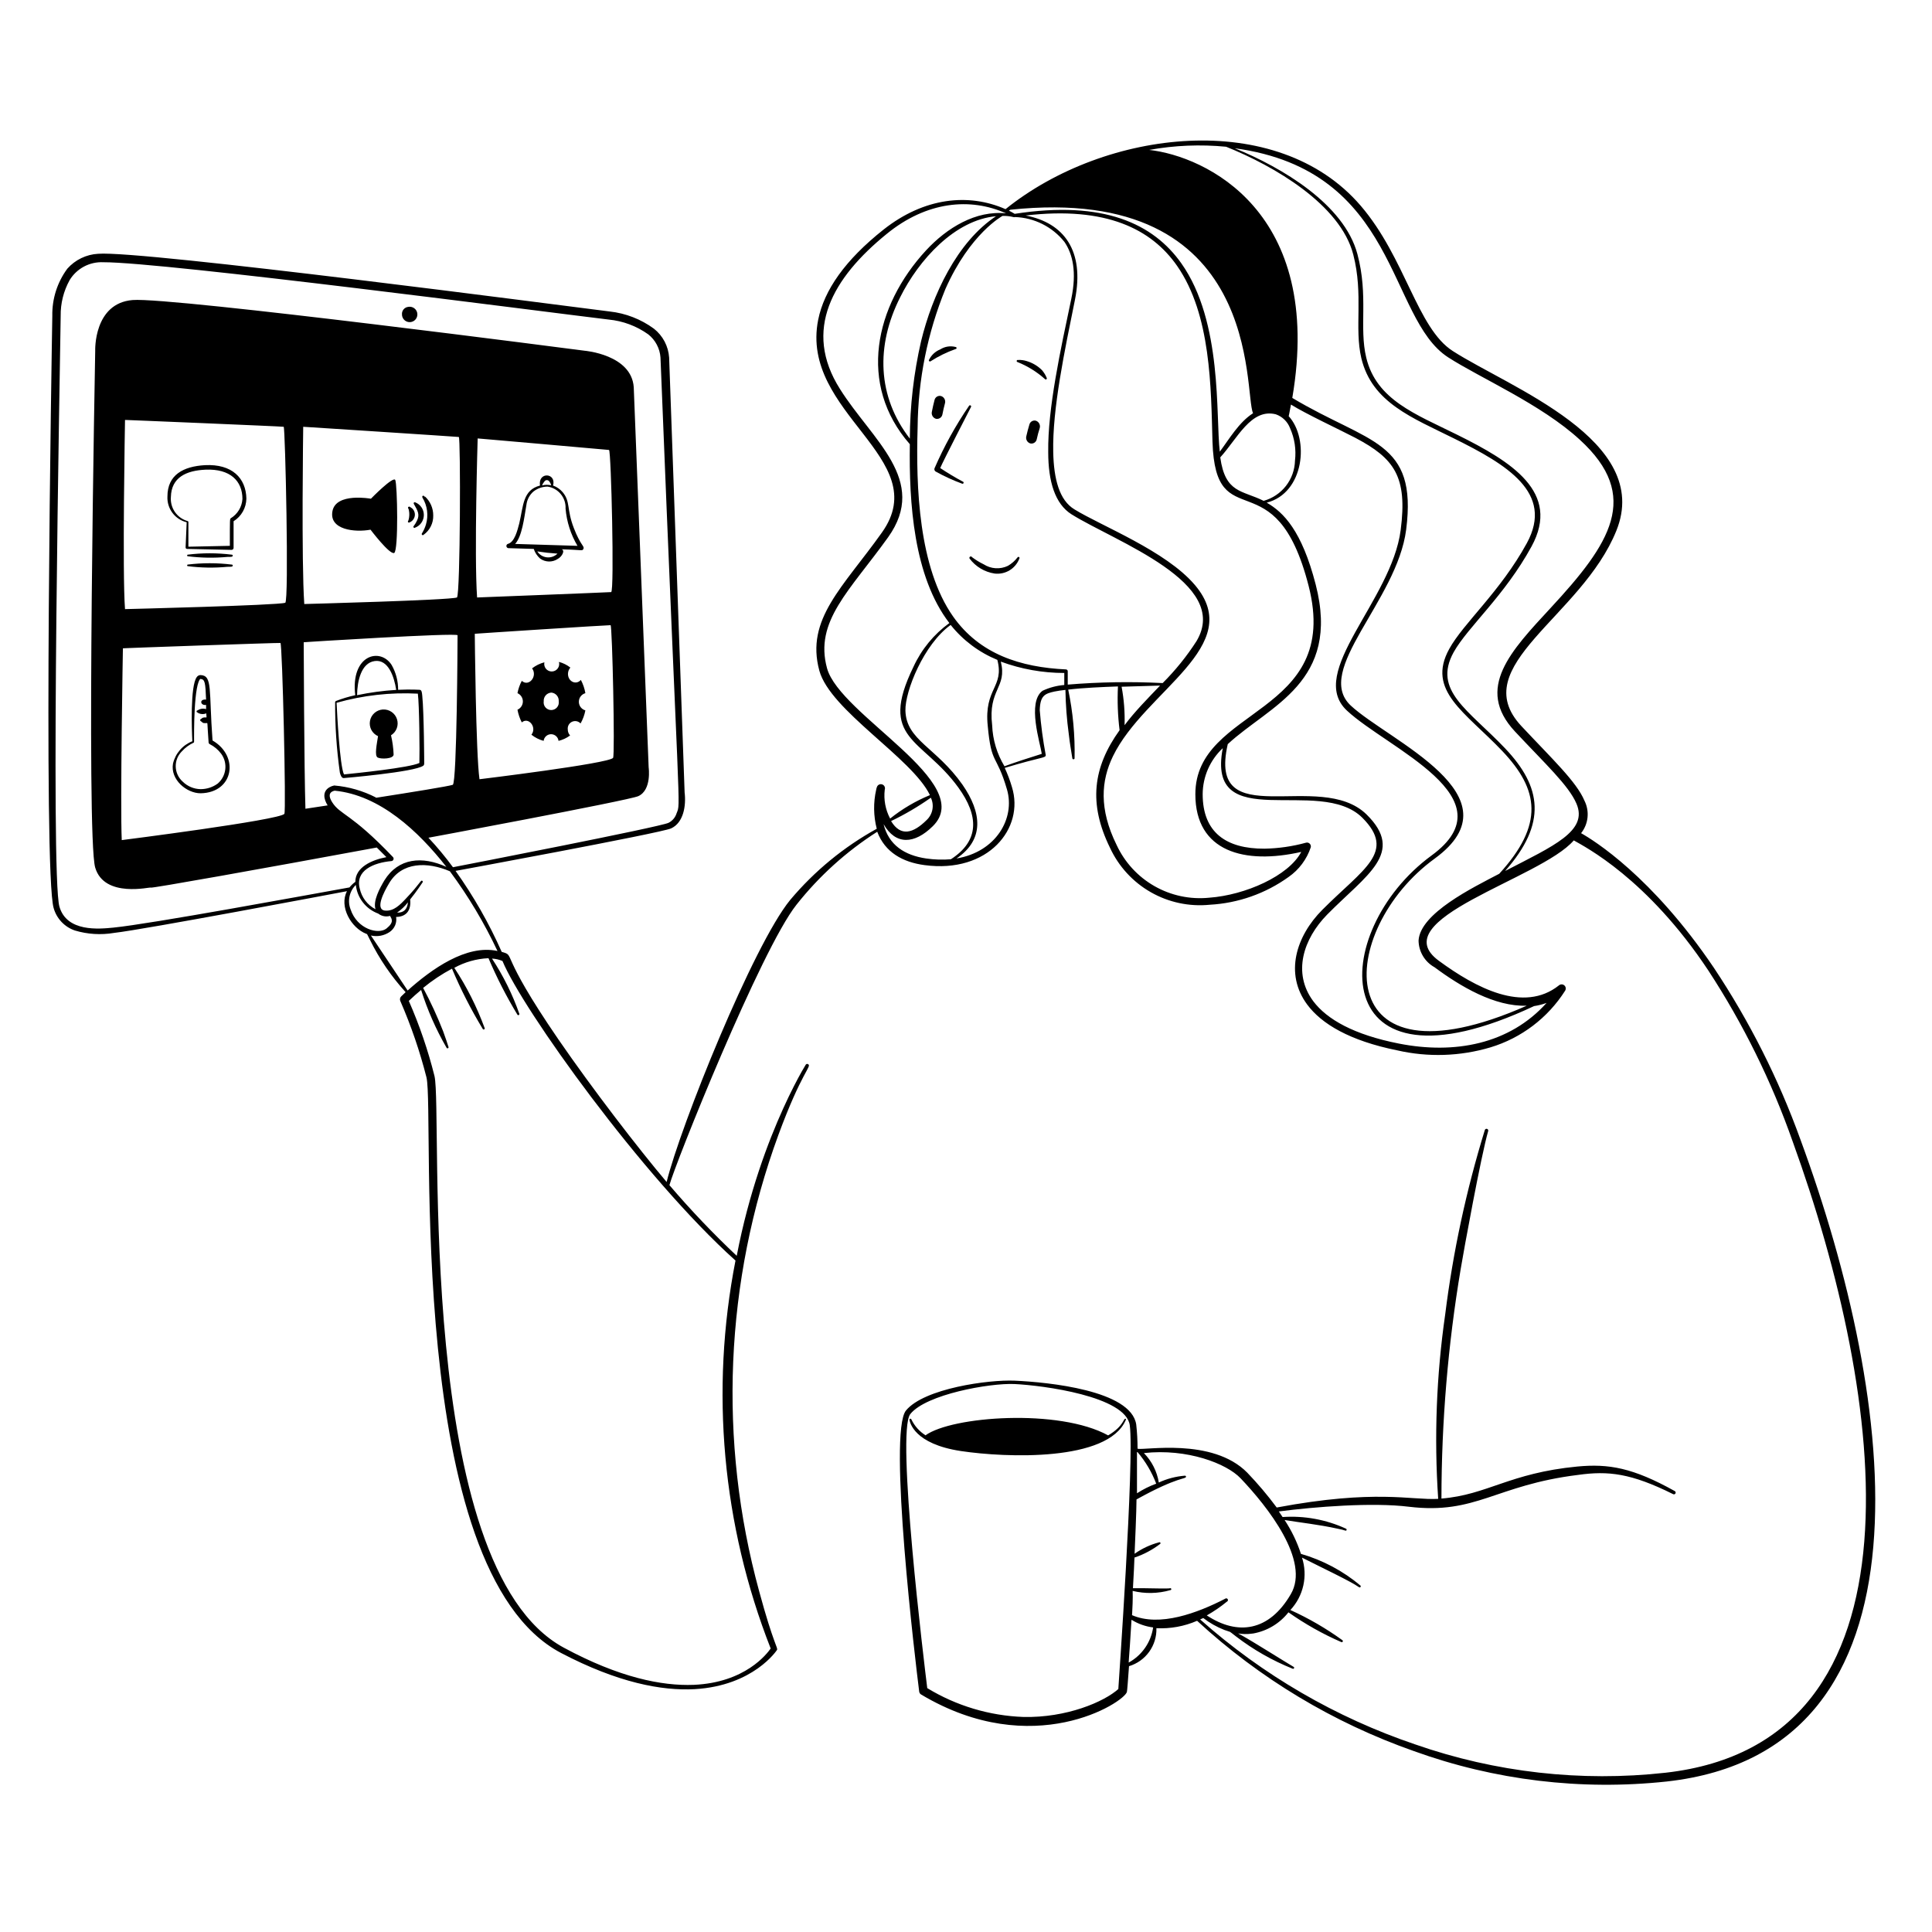 <svg width="154" height="154" viewBox="0 0 154 154" fill="none" xmlns="http://www.w3.org/2000/svg">
<path fill-rule="evenodd" clip-rule="evenodd" d="M74.945 37.308C75.527 37.698 76.129 38.059 76.747 38.389C76.769 38.395 76.788 38.409 76.8 38.429C76.811 38.45 76.814 38.474 76.808 38.496C76.802 38.518 76.787 38.537 76.767 38.549C76.747 38.56 76.723 38.563 76.701 38.557C75.969 38.289 75.258 37.964 74.578 37.584C74.535 37.557 74.504 37.516 74.488 37.468C74.473 37.421 74.475 37.37 74.493 37.323C75.253 35.576 76.177 33.905 77.253 32.333C77.267 32.318 77.286 32.309 77.307 32.306C77.327 32.303 77.348 32.308 77.366 32.319C77.383 32.329 77.397 32.345 77.404 32.365C77.412 32.384 77.412 32.405 77.406 32.425C77.406 32.425 75.122 36.855 74.945 37.308ZM77.284 44.521C77.765 45.166 78.481 45.595 79.276 45.717C79.692 45.768 80.114 45.678 80.472 45.461C80.831 45.244 81.106 44.913 81.254 44.521C81.266 44.502 81.27 44.478 81.265 44.456C81.26 44.434 81.247 44.414 81.227 44.402C81.208 44.39 81.185 44.386 81.162 44.391C81.14 44.396 81.121 44.41 81.109 44.429C80.9 44.702 80.639 44.931 80.342 45.103C80.036 45.25 79.698 45.315 79.36 45.294C79.022 45.272 78.695 45.164 78.41 44.981C78.083 44.822 77.773 44.633 77.483 44.414C77.469 44.387 77.444 44.367 77.416 44.359C77.387 44.35 77.356 44.353 77.329 44.368C77.303 44.382 77.283 44.406 77.275 44.435C77.266 44.464 77.269 44.495 77.284 44.521ZM74.187 28.791C74.807 28.395 75.471 28.071 76.164 27.825C76.187 27.825 76.208 27.817 76.224 27.801C76.24 27.785 76.249 27.764 76.249 27.741C76.249 27.719 76.24 27.697 76.224 27.681C76.208 27.666 76.187 27.657 76.164 27.657C75.96 27.604 75.747 27.593 75.539 27.626C75.33 27.659 75.131 27.735 74.953 27.848C74.567 28.001 74.251 28.29 74.064 28.661C73.98 28.745 74.11 28.868 74.187 28.791ZM81.109 28.86C81.907 29.18 82.644 29.637 83.286 30.209C83.292 30.219 83.299 30.227 83.309 30.234C83.318 30.24 83.328 30.245 83.34 30.247C83.35 30.25 83.362 30.25 83.373 30.248C83.384 30.246 83.395 30.242 83.404 30.236C83.414 30.23 83.422 30.222 83.429 30.213C83.435 30.204 83.44 30.193 83.442 30.182C83.445 30.171 83.445 30.16 83.443 30.149C83.441 30.138 83.437 30.127 83.431 30.117C83.341 29.894 83.214 29.687 83.056 29.504C82.718 29.167 82.302 28.92 81.844 28.784C81.617 28.711 81.378 28.68 81.139 28.692C81.117 28.688 81.094 28.693 81.075 28.706C81.056 28.718 81.044 28.738 81.04 28.761C81.035 28.783 81.04 28.806 81.053 28.825C81.066 28.843 81.086 28.856 81.109 28.86ZM75.122 33.023C75.175 32.731 75.245 32.448 75.321 32.157C75.356 32.041 75.345 31.916 75.291 31.807C75.237 31.699 75.144 31.616 75.03 31.574C74.975 31.556 74.916 31.551 74.859 31.557C74.801 31.563 74.745 31.581 74.695 31.61C74.644 31.639 74.6 31.678 74.566 31.724C74.531 31.771 74.506 31.824 74.493 31.881C74.409 32.195 74.34 32.509 74.279 32.823C74.252 32.941 74.272 33.064 74.333 33.168C74.394 33.272 74.493 33.349 74.608 33.383C74.666 33.394 74.725 33.393 74.782 33.381C74.839 33.369 74.893 33.345 74.941 33.312C74.989 33.278 75.03 33.235 75.061 33.185C75.092 33.136 75.113 33.08 75.122 33.023ZM82.642 35C82.703 34.71 82.78 34.424 82.872 34.142C82.91 34.026 82.903 33.9 82.851 33.788C82.8 33.678 82.709 33.59 82.596 33.544C82.54 33.525 82.482 33.518 82.424 33.523C82.365 33.529 82.309 33.546 82.258 33.574C82.207 33.602 82.162 33.64 82.126 33.687C82.091 33.733 82.065 33.786 82.052 33.843C81.96 34.15 81.875 34.464 81.806 34.778C81.777 34.895 81.793 35.018 81.852 35.124C81.91 35.229 82.006 35.308 82.12 35.345C82.177 35.359 82.237 35.36 82.294 35.35C82.352 35.34 82.407 35.318 82.456 35.285C82.504 35.253 82.546 35.211 82.578 35.162C82.61 35.113 82.632 35.058 82.642 35Z" fill="black"/>
<path fill-rule="evenodd" clip-rule="evenodd" d="M90.675 115.473C91.112 115.649 96.631 114.545 99.422 117.389C100.261 118.263 101.045 119.19 101.767 120.164C109.655 118.685 112.499 119.597 114.638 119.474C114.307 114.567 114.495 109.639 115.197 104.772C115.819 99.791 116.876 94.874 118.355 90.077C118.36 90.059 118.369 90.043 118.38 90.028C118.392 90.014 118.406 90.002 118.422 89.993C118.438 89.984 118.455 89.979 118.474 89.977C118.492 89.975 118.51 89.976 118.528 89.981C118.545 89.986 118.562 89.995 118.576 90.006C118.591 90.017 118.603 90.031 118.611 90.047C118.62 90.064 118.626 90.081 118.628 90.099C118.63 90.118 118.629 90.136 118.624 90.153C118.049 92.147 116.661 99.758 116.431 101.161C115.416 107.205 114.903 113.323 114.898 119.451C118.562 119.152 120.31 117.42 125.722 116.898C128.228 116.661 130.153 116.99 133.495 118.853C133.527 118.87 133.552 118.9 133.562 118.935C133.573 118.97 133.569 119.008 133.552 119.041C133.535 119.073 133.505 119.098 133.47 119.109C133.435 119.119 133.397 119.116 133.364 119.098C130.007 117.427 128.19 117.228 125.791 117.565C119.183 118.378 117.688 120.747 112.307 120.103C109.402 119.742 104.826 120.103 101.936 120.478L102.235 120.923C103.97 120.805 105.706 121.124 107.286 121.85C107.297 121.855 107.307 121.861 107.315 121.869C107.324 121.877 107.33 121.887 107.335 121.898C107.339 121.909 107.341 121.92 107.34 121.932C107.34 121.943 107.337 121.955 107.332 121.965C107.286 122.073 107.248 121.965 106.612 121.85C105.125 121.521 103.592 121.36 102.396 121.16C102.949 121.998 103.387 122.905 103.699 123.859C105.437 124.359 107.051 125.218 108.436 126.381C108.453 126.396 108.464 126.417 108.465 126.44C108.467 126.463 108.459 126.486 108.444 126.503C108.429 126.521 108.407 126.531 108.384 126.533C108.361 126.534 108.338 126.526 108.321 126.511C107.639 126.028 105.255 124.909 103.783 124.158C104.016 124.873 104.052 125.638 103.889 126.373C103.726 127.108 103.369 127.785 102.856 128.335C104.313 128.994 105.699 129.798 106.995 130.735C107.015 130.746 107.03 130.765 107.037 130.787C107.043 130.809 107.041 130.833 107.03 130.853C107.018 130.874 107 130.889 106.977 130.895C106.955 130.902 106.931 130.899 106.911 130.888C105.431 130.243 104.021 129.449 102.702 128.519C102.004 129.408 101.002 130.008 99.889 130.206C98.816 130.367 98.356 130.022 98.985 130.359C99.974 130.911 102.319 132.398 103.101 132.858C103.112 132.862 103.122 132.868 103.13 132.876C103.139 132.884 103.146 132.894 103.15 132.904C103.155 132.915 103.157 132.927 103.157 132.938C103.157 132.95 103.154 132.961 103.149 132.972C103.145 132.983 103.138 132.992 103.129 133C103.121 133.008 103.11 133.014 103.099 133.017C103.088 133.021 103.077 133.022 103.065 133.021C103.053 133.02 103.042 133.017 103.032 133.011C101.416 132.363 99.897 131.496 98.517 130.436C97.843 129.922 98.233 130.16 97.612 129.93C97.002 129.694 96.429 129.371 95.911 128.972L95.665 129.087C100.659 133.523 106.493 136.912 112.821 139.052C119.213 141.281 126.023 142.051 132.751 141.305C154.13 138.898 150.259 111.318 142.9 91.004C141.216 86.205 138.959 81.626 136.178 77.368C131.302 70.016 126.327 67.494 125.446 66.988C122.809 70.055 110.115 73.274 114.714 76.601C117.612 78.724 121.445 80.779 124.258 78.548C124.317 78.495 124.393 78.466 124.473 78.465C124.552 78.463 124.629 78.491 124.69 78.543C124.751 78.594 124.791 78.665 124.803 78.744C124.815 78.822 124.798 78.902 124.756 78.97C123.378 81.138 121.267 82.74 118.808 83.484C116.389 84.205 113.824 84.287 111.364 83.722C107.578 82.956 105.339 81.614 104.197 80.073C102.373 77.613 103.308 74.623 105.401 72.523C108.658 69.25 111.318 67.924 108.597 65.187C105.186 61.783 96.118 66.651 97.467 59.637C96.965 60.107 96.564 60.674 96.288 61.304C96.013 61.934 95.869 62.614 95.865 63.301C95.865 66.368 97.751 67.663 100.794 67.648C101.91 67.628 103.02 67.468 104.098 67.172C104.149 67.157 104.204 67.156 104.256 67.169C104.309 67.182 104.357 67.208 104.395 67.246C104.434 67.283 104.463 67.33 104.478 67.382C104.493 67.433 104.494 67.488 104.481 67.54C104.162 68.496 103.544 69.324 102.718 69.901C100.877 71.225 98.696 71.993 96.432 72.117C94.798 72.281 93.153 71.931 91.727 71.116C90.3 70.301 89.164 69.062 88.475 67.571C86.751 64.052 87.111 61.17 89.242 58.204C89.099 57.047 89.055 55.88 89.112 54.716C87.87 54.762 86.382 54.823 85.148 54.969C85.525 56.773 85.694 58.615 85.654 60.457C85.649 60.476 85.637 60.493 85.621 60.505C85.605 60.517 85.586 60.523 85.566 60.523C85.546 60.523 85.527 60.517 85.511 60.505C85.495 60.493 85.484 60.476 85.478 60.457C85.355 59.63 85.302 59.461 85.194 58.526C85.034 57.354 84.944 56.174 84.926 54.992C84.633 55.02 84.341 55.064 84.052 55.122C83.286 55.291 82.91 55.444 82.879 56.609C82.974 57.808 83.133 59 83.355 60.181C83.355 60.442 83.132 60.289 80.089 61.209C80.318 61.705 80.51 62.217 80.664 62.742C81.676 66.015 78.786 69.641 73.696 68.958C71.948 68.728 70.538 67.931 69.925 66.299C67.469 67.865 65.293 69.832 63.486 72.117C60.657 75.681 53.797 92.814 53.36 94.469C55.045 96.443 56.836 98.323 58.725 100.103C60.657 90.031 64.858 83.883 64.222 84.872C64.231 84.856 64.243 84.843 64.258 84.832C64.273 84.821 64.29 84.813 64.308 84.809C64.326 84.805 64.344 84.804 64.362 84.807C64.38 84.81 64.398 84.816 64.413 84.826C64.728 85.01 63.915 85.393 62.045 90.468C57.767 102.136 57.231 114.846 60.511 126.833C61.669 131.11 62.045 131.363 61.93 131.524C61.93 131.524 60.075 134.376 55.36 134.644C52.754 134.782 49.266 134.138 44.728 131.762C32.172 125.185 34.671 88.835 33.996 85.884C33.467 83.802 32.77 81.766 31.912 79.797C31.883 79.735 31.874 79.666 31.886 79.599C31.898 79.531 31.931 79.469 31.98 79.422L32.333 79.085C31.197 77.84 30.242 76.441 29.497 74.93C29.213 74.378 29.29 74.47 29.19 74.432C27.987 73.964 27.013 72.262 27.657 71.036C26.653 71.227 11.445 74.102 9.084 74.363C8.045 74.539 6.98 74.473 5.971 74.171C5.565 74.033 5.199 73.798 4.904 73.487C4.609 73.176 4.394 72.798 4.277 72.385C3.426 69.533 4.132 27.258 4.17 25.173C4.144 23.824 4.565 22.503 5.366 21.417C5.677 21.066 6.055 20.78 6.477 20.576C6.899 20.372 7.358 20.254 7.826 20.229C11.276 19.945 45.188 24.407 48.592 24.828C49.87 24.967 51.089 25.44 52.125 26.2C52.477 26.478 52.766 26.826 52.975 27.222C53.183 27.618 53.306 28.053 53.337 28.5C53.337 28.5 54.555 62.826 54.571 63.163C54.701 64.237 54.479 65.578 53.498 66.03C52.693 66.406 35.798 69.518 36.312 69.418C37.753 71.44 38.986 73.602 39.991 75.873C41.164 76.218 39.623 75.727 44.514 82.856C47.212 86.781 50.891 91.564 53.137 94.216C54.241 89.747 60.036 75.336 62.987 71.733C64.918 69.434 67.257 67.511 69.886 66.061C69.623 65.042 69.607 63.975 69.84 62.949C69.852 62.872 69.873 62.798 69.902 62.726C69.931 62.644 69.992 62.577 70.071 62.539C70.15 62.502 70.241 62.498 70.323 62.527C70.406 62.556 70.473 62.617 70.51 62.697C70.548 62.776 70.552 62.866 70.523 62.949C70.429 63.741 70.579 64.543 70.952 65.248C71.915 64.477 72.984 63.847 74.125 63.378C72.692 60.411 66.184 56.64 65.31 53.459C64.191 49.342 67.211 46.797 70.3 42.444C74.516 36.518 63.723 32.961 65.218 25.487C65.693 23.126 67.364 20.727 70.431 18.297C73.673 15.737 77.207 15.377 80.15 16.672C88.107 10.264 101.806 8.646 108.459 16.396C112.031 20.558 112.959 26.17 115.81 27.986C120.333 30.892 131.747 35.092 128.842 42.298C126.067 49.197 116.792 53.075 121.268 57.874C123.737 60.511 125.661 62.312 126.297 63.822C126.504 64.235 126.59 64.698 126.542 65.157C126.494 65.617 126.316 66.052 126.029 66.413C127.04 66.981 131.686 69.855 136.615 77.145C139.458 81.414 141.775 86.011 143.514 90.836C151.179 111.64 154.881 139.558 132.866 142.003C126.041 142.74 119.138 141.909 112.683 139.573C106.283 137.322 100.409 133.791 95.42 129.194C94.399 129.637 93.29 129.839 92.178 129.784C92.198 130.459 91.994 131.121 91.599 131.669C91.204 132.216 90.64 132.618 89.993 132.812C89.909 134.016 89.847 134.782 89.824 134.866C89.602 135.702 82.343 140.393 73.428 135.073C73.382 135.047 73.344 135.011 73.316 134.967C73.288 134.923 73.271 134.872 73.267 134.82C72.983 132.582 70.768 114.185 72.217 112.429C73.665 110.674 78.786 109.961 80.886 110.053C83.562 110.176 90.146 110.82 90.568 113.541C90.64 114.182 90.676 114.827 90.675 115.473ZM89.142 134.636C89.142 134.544 90.43 116.339 90.054 113.602C89.732 111.303 83.155 110.429 80.856 110.321C78.878 110.237 73.819 111.142 72.562 112.713C71.412 114.147 73.681 132.705 73.911 134.56C76.227 135.97 78.866 136.761 81.576 136.859C84.995 136.936 88.008 135.664 89.165 134.613L89.142 134.636ZM38.918 76.379C37.969 76.425 37.044 76.687 36.212 77.145C37.198 78.644 38.008 80.252 38.627 81.936C38.632 81.946 38.636 81.957 38.636 81.969C38.638 81.981 38.636 81.992 38.633 82.003C38.629 82.014 38.623 82.025 38.615 82.033C38.607 82.042 38.598 82.049 38.587 82.054C38.577 82.058 38.565 82.061 38.553 82.061C38.542 82.061 38.53 82.059 38.52 82.054C38.509 82.05 38.499 82.043 38.491 82.034C38.483 82.026 38.477 82.016 38.473 82.005C37.543 80.469 36.726 78.868 36.028 77.214C35.212 77.647 34.442 78.161 33.728 78.747C34.329 79.866 34.861 81.021 35.323 82.204C35.491 82.649 35.698 83.285 35.744 83.439C35.75 83.449 35.753 83.46 35.754 83.472C35.755 83.483 35.754 83.495 35.75 83.506C35.747 83.517 35.741 83.527 35.733 83.536C35.725 83.544 35.715 83.551 35.705 83.556C35.694 83.561 35.683 83.563 35.671 83.563C35.66 83.564 35.648 83.561 35.637 83.557C35.627 83.552 35.617 83.545 35.609 83.537C35.601 83.528 35.595 83.519 35.591 83.507C34.751 82.053 34.072 80.51 33.567 78.908C33.253 79.169 32.923 79.46 32.586 79.782C33.436 81.716 34.12 83.719 34.633 85.769C35.315 88.728 32.962 124.863 44.935 131.333C49.35 133.717 52.754 134.399 55.299 134.299C59.408 134.123 61.14 131.816 61.431 131.402C57.573 121.571 56.6 110.843 58.626 100.479C51.206 93.818 41.624 80.418 40.052 76.601C39.788 76.487 39.505 76.422 39.217 76.409C40.118 77.78 40.849 79.255 41.394 80.802C41.398 80.812 41.4 80.823 41.399 80.835C41.399 80.846 41.397 80.857 41.392 80.868C41.387 80.878 41.381 80.887 41.372 80.895C41.364 80.903 41.355 80.909 41.344 80.913C41.333 80.917 41.322 80.919 41.311 80.918C41.299 80.918 41.288 80.915 41.278 80.911C41.268 80.906 41.258 80.9 41.251 80.891C41.243 80.883 41.237 80.874 41.233 80.863C40.364 79.427 39.598 77.931 38.941 76.386L38.918 76.379ZM90.192 129.117C89.985 132.682 89.924 132.551 90.001 132.505C90.511 132.219 90.95 131.819 91.282 131.337C91.614 130.854 91.831 130.302 91.917 129.723C91.313 129.648 90.733 129.444 90.215 129.125L90.192 129.117ZM90.192 128.726C92.423 129.723 95.474 128.558 97.651 127.439C97.666 127.425 97.683 127.415 97.703 127.409C97.722 127.404 97.742 127.402 97.762 127.405C97.782 127.407 97.801 127.415 97.817 127.425C97.834 127.436 97.849 127.451 97.859 127.468C97.87 127.484 97.877 127.504 97.88 127.523C97.882 127.543 97.88 127.563 97.874 127.583C97.868 127.602 97.858 127.619 97.845 127.634C97.832 127.649 97.815 127.661 97.796 127.668C97.295 128.079 96.759 128.446 96.194 128.765C98.64 130.382 101.154 130.052 102.886 127.078C104.465 124.418 101.031 120.087 98.893 117.841C97.773 116.653 94.615 115.442 91.181 115.825C91.809 116.467 92.224 117.286 92.369 118.171C93.024 117.869 93.728 117.684 94.447 117.627C94.468 117.626 94.488 117.632 94.505 117.645C94.522 117.658 94.533 117.675 94.539 117.696C94.539 117.933 93.956 117.65 90.591 119.52C90.591 120.325 90.468 123.245 90.438 123.851C91.029 123.433 91.691 123.124 92.392 122.939C92.411 122.93 92.432 122.928 92.451 122.935C92.471 122.941 92.487 122.955 92.496 122.973C92.505 122.992 92.506 123.013 92.5 123.032C92.493 123.052 92.48 123.068 92.461 123.077C91.858 123.536 91.185 123.895 90.468 124.142C90.392 124.142 90.468 123.874 90.307 126.595H91.074C91.718 126.595 93.105 126.649 93.289 126.595C93.309 126.595 93.329 126.603 93.343 126.618C93.358 126.632 93.366 126.652 93.366 126.672C93.366 126.692 93.358 126.712 93.343 126.726C93.329 126.741 93.309 126.749 93.289 126.749C92.31 127.03 91.274 127.051 90.284 126.81C90.307 127.485 90.269 128.121 90.238 128.734L90.192 128.726ZM90.629 115.741V119.029C91.11 118.717 91.624 118.46 92.162 118.263C91.813 117.346 91.31 116.496 90.675 115.749L90.629 115.741ZM73.765 114.415C75.865 112.882 84.428 112.261 88.33 114.415C89.633 113.648 89.533 113.004 89.732 113.096C89.739 113.103 89.744 113.111 89.748 113.119C89.752 113.128 89.754 113.137 89.754 113.146C89.754 113.155 89.752 113.165 89.748 113.173C89.744 113.182 89.739 113.19 89.732 113.196C88.307 116.523 80.189 116.201 76.601 115.664C72.838 115.097 72.539 113.365 72.493 113.188C72.49 113.178 72.489 113.168 72.49 113.157C72.491 113.147 72.494 113.137 72.499 113.127C72.504 113.118 72.511 113.11 72.519 113.103C72.527 113.097 72.536 113.092 72.546 113.089C72.556 113.086 72.567 113.085 72.577 113.086C72.588 113.087 72.598 113.09 72.607 113.095C72.617 113.1 72.625 113.107 72.631 113.115C72.638 113.123 72.643 113.132 72.646 113.142C72.899 113.67 73.298 114.114 73.796 114.422L73.765 114.415ZM102.718 33.168C104.389 34.985 103.967 39.301 100.97 40.067C102.311 40.834 103.768 42.306 104.872 46.583C106.888 54.394 101.2 56.226 97.865 59.315C96.202 66.582 105.194 61.27 108.927 64.919C112.039 67.985 108.927 69.717 105.784 72.906C103.898 74.83 103.001 77.544 104.68 79.805C105.769 81.254 107.923 82.48 111.518 83.186C115.925 84.052 120.31 83.247 123.277 79.943C122.953 80.06 122.62 80.144 122.28 80.196C105.608 88.03 105.799 74.286 114.109 68.192C120.417 63.593 110.613 59.675 107.363 56.64C104.113 53.604 110.92 47.886 111.648 42.252C112.2 37.99 111.15 36.541 108.022 34.893C106.803 34.257 104.075 32.984 102.902 32.248C102.81 32.747 102.718 33.245 102.718 33.168ZM112.085 42.221C111.357 47.894 104.672 53.443 107.67 56.241C110.667 59.039 121.222 63.439 114.362 68.437C106.512 74.133 105.753 87.202 121.697 80.165C119.153 80.257 116.408 78.632 114.346 77.099C113.965 76.888 113.646 76.58 113.423 76.205C113.199 75.831 113.079 75.404 113.074 74.968C113.204 72.799 117.382 70.76 119.505 69.648C123.1 65.708 122.679 62.949 119.743 59.859C116.807 56.77 113.679 55.061 115.519 51.726C116.646 49.672 119.582 47.173 121.705 43.294C123.905 39.262 120.057 37.016 115.941 34.97C112.583 33.298 109.364 32.103 108.513 28.554C107.938 26.116 108.697 23.502 107.869 20.29C106.842 16.304 101.56 13.23 97.735 11.697C95.689 11.499 93.626 11.584 91.603 11.95C96.064 12.448 105.546 16.833 103.009 31.719C109.134 35.383 112.997 35.085 112.085 42.221ZM39.654 75.804C38.603 73.565 37.332 71.436 35.859 69.449C34.073 68.682 32.026 68.682 31.015 70.407C30.585 71.12 29.872 72.507 30.7 72.584C31.383 72.645 31.889 72.124 32.356 71.626C33.529 70.4 33.537 70.093 33.675 70.223C33.683 70.231 33.69 70.241 33.694 70.251C33.699 70.262 33.701 70.273 33.701 70.284C33.701 70.296 33.699 70.307 33.694 70.318C33.69 70.329 33.683 70.338 33.675 70.346C33.675 70.346 33.215 71.051 32.693 71.695C32.793 72.615 32.341 73.082 31.574 73.09C31.612 73.32 31.583 73.555 31.491 73.769C31.398 73.982 31.246 74.164 31.053 74.294C30.837 74.438 30.593 74.537 30.338 74.585C30.082 74.632 29.82 74.627 29.566 74.57C29.612 74.623 32.44 78.885 32.494 78.954C34.395 77.252 37.17 75.26 39.654 75.804ZM28.362 70.537C28.112 70.785 27.938 71.1 27.863 71.445C27.788 71.789 27.815 72.148 27.941 72.477C28.47 74.079 30.179 74.516 30.808 74.01C31.436 73.504 31.222 73.243 31.091 73.006C30.931 73.052 30.762 73.06 30.598 73.028C30.434 72.996 30.28 72.925 30.148 72.822C29.668 72.645 29.246 72.338 28.93 71.934C28.615 71.53 28.418 71.047 28.362 70.537ZM8.24 20.903C7.705 20.877 7.172 20.995 6.699 21.246C6.225 21.497 5.828 21.871 5.55 22.329C5.068 23.201 4.822 24.184 4.837 25.181C4.783 29.09 4.009 69.756 4.737 72.27C5.328 74.317 7.911 74.048 9.03 73.941C11.996 73.65 24.445 71.35 27.856 70.737C27.991 70.568 28.149 70.418 28.324 70.292C28.324 69.119 29.642 68.544 30.8 68.322C30.539 68.054 30.294 67.816 30.033 67.556C20.789 69.265 11.981 70.837 12.012 70.752C12.043 70.668 8.325 71.634 7.589 69.158C6.853 66.682 7.589 27.956 7.589 27.956C7.589 27.956 7.451 24.169 10.571 23.916C13.691 23.663 46.599 27.956 46.599 27.956C46.599 27.956 50.339 28.262 50.516 30.869L51.704 61.163C51.704 61.163 51.964 62.972 50.876 63.462C50.109 63.807 33.245 66.95 34.15 66.774C34.848 67.518 35.501 68.304 36.105 69.127C36.871 68.981 52.578 65.93 53.291 65.586C53.444 65.508 53.58 65.4 53.691 65.268C53.801 65.136 53.884 64.984 53.934 64.819C54.279 63.907 54.141 65.862 52.647 28.492C52.621 28.135 52.521 27.787 52.353 27.47C52.186 27.153 51.954 26.875 51.673 26.652C50.743 25.988 49.653 25.58 48.515 25.472C43.839 24.913 13.031 20.888 8.24 20.903ZM32.517 71.925C32.271 72.24 31.979 72.517 31.651 72.745C32.195 72.76 32.463 72.477 32.517 71.925ZM35.583 69.104C33.353 66.252 30.279 63.378 26.676 63.025C26.17 63.14 26.201 63.508 26.477 63.945C27.128 64.972 27.956 64.788 31.321 68.314C31.346 68.34 31.362 68.372 31.37 68.407C31.377 68.442 31.375 68.477 31.363 68.511C31.351 68.544 31.33 68.573 31.302 68.596C31.275 68.618 31.241 68.632 31.206 68.636C29.75 68.767 28.301 69.403 28.677 70.829C28.752 71.179 28.904 71.508 29.121 71.793C29.339 72.078 29.616 72.311 29.934 72.477C29.712 71.818 30.279 70.783 30.639 70.177C31.75 68.383 33.659 68.215 35.591 69.104H35.583ZM103.714 67.908C99.215 68.928 95.282 67.908 95.282 63.309C95.282 56.303 106.964 57.077 104.312 46.706C101.66 36.334 96.892 43.034 96.647 35.207C96.524 30.907 96.539 25.096 93.833 21.202C91.787 18.259 88.176 16.427 81.753 17.178C84.819 17.761 86.467 19.999 85.685 23.893C84.865 27.948 83.876 32.586 83.953 36.043C83.999 38.181 84.436 39.876 85.647 40.604C87.77 41.914 92.944 43.915 95.244 46.629C99.391 51.504 91.243 55.061 88.713 60.281C87.77 62.228 87.586 64.474 89.004 67.349C89.644 68.73 90.697 69.877 92.019 70.631C93.34 71.385 94.864 71.709 96.378 71.557C99.261 71.35 102.718 69.817 103.722 67.908H103.714ZM98.425 11.82C102.196 13.353 107.141 16.289 108.199 20.252C109.095 23.602 108.321 26.101 108.904 28.508C109.716 31.88 112.836 33.007 116.125 34.64C120.494 36.802 124.434 39.239 122.081 43.555C119.919 47.51 117.006 49.963 115.872 51.987C114.178 55.053 117.06 56.586 119.973 59.653C122.886 62.719 123.33 65.624 119.973 69.426C123.851 67.418 126.596 66.245 125.661 64.06C125.04 62.604 123.154 60.871 120.762 58.311C117.535 54.862 120.463 51.857 123.614 48.446C128.336 43.348 130.873 39.561 125.914 35.039C122.847 32.225 117.995 30.133 115.435 28.485C110.583 25.357 111.51 13.591 98.433 11.82H98.425ZM80.197 17.009C77.345 15.722 73.857 16.051 70.684 18.642C66.36 22.153 63.976 26.308 66.958 31.014C69.511 35.077 74.041 38.273 70.791 42.827C67.725 47.104 64.896 49.519 65.923 53.267C66.951 57.016 77.874 62.397 74.355 65.854C72.899 67.295 71.397 67.387 70.431 65.693C70.837 67.356 72.102 68.177 73.826 68.43C74.479 68.525 75.14 68.546 75.796 68.491C78.096 67.004 78.012 65.018 76.394 62.78C73.512 58.802 69.963 58.993 72.815 53.145C73.453 51.758 74.438 50.559 75.674 49.664C72.822 45.954 72.454 40.067 72.523 35.407C68.353 30.654 69.718 24.391 73.819 19.953C75.482 18.159 77.782 16.749 80.204 17.009H80.197ZM75.773 49.818C73.642 51.351 72.132 55.092 72.171 56.648C72.24 59.009 74.616 59.56 76.716 62.542C78.249 64.75 78.495 66.912 76.241 68.43C79.392 67.908 80.94 65.233 80.266 62.926C79.422 60.036 79.024 61.048 78.732 57.851C78.426 54.854 80.066 54.785 79.499 52.6C78.044 52.003 76.764 51.046 75.781 49.818H75.773ZM9.797 51.68C9.797 51.68 9.574 64.114 9.705 66.965C9.705 66.965 22.261 65.371 22.667 64.873C22.82 64.689 22.506 51.274 22.353 51.251C22.199 51.228 9.643 51.665 9.797 51.68ZM74.187 63.593C73.187 64.297 72.131 64.918 71.028 65.448C71.795 66.72 72.799 66.421 73.857 65.371C74.096 65.15 74.258 64.858 74.32 64.538C74.382 64.218 74.341 63.887 74.202 63.593H74.187ZM29.957 63.593C32.816 63.148 35.752 62.673 36.089 62.558C36.426 62.443 36.472 50.86 36.472 50.638C36.472 50.416 24.085 51.19 24.208 51.197C24.208 51.197 24.246 61.462 24.346 64.466L26.116 64.198C25.779 63.661 25.71 63.079 26.254 62.757C26.373 62.687 26.503 62.638 26.638 62.611C27.801 62.71 28.934 63.036 29.972 63.57L29.957 63.593ZM15.331 59.085C15.285 58.204 15.155 54.678 15.684 53.972C15.717 53.92 15.764 53.878 15.819 53.85C15.874 53.821 15.936 53.808 15.998 53.811C16.956 53.857 16.642 54.999 16.941 59.024C19.087 60.266 18.642 63.186 15.99 63.232C14.863 63.232 13.56 62.129 13.79 60.864C13.884 60.465 14.074 60.095 14.342 59.785C14.61 59.475 14.95 59.235 15.331 59.085ZM16.427 55.774C16.373 54.417 16.343 54.141 15.975 54.118C15.929 54.118 15.845 54.302 15.829 54.348C15.385 55.544 15.484 59.545 15.469 59.131C15.47 59.145 15.467 59.159 15.461 59.172C15.454 59.184 15.443 59.194 15.431 59.2C15.079 59.363 14.763 59.595 14.503 59.883C14.341 60.042 14.213 60.232 14.127 60.443C14.042 60.654 14.001 60.88 14.007 61.107C14.013 61.334 14.065 61.558 14.161 61.764C14.257 61.97 14.394 62.154 14.565 62.305C14.943 62.678 15.451 62.892 15.983 62.903C16.476 62.905 16.957 62.75 17.355 62.458C17.691 62.169 17.906 61.764 17.957 61.324C18.009 60.883 17.892 60.44 17.631 60.082C17.39 59.759 17.078 59.497 16.718 59.315C16.692 59.301 16.669 59.281 16.652 59.255C16.636 59.229 16.627 59.2 16.627 59.17C16.504 57.483 16.565 57.636 16.473 57.636C16.417 57.644 16.36 57.644 16.305 57.636C16.266 57.641 16.226 57.636 16.19 57.621C16.154 57.606 16.122 57.583 16.098 57.552C16.029 57.506 16.021 57.491 16.021 57.491C16.002 57.485 15.985 57.474 15.973 57.458C15.962 57.442 15.955 57.422 15.955 57.403C15.955 57.383 15.962 57.364 15.973 57.348C15.985 57.332 16.002 57.32 16.021 57.315L16.098 57.253C16.139 57.215 16.194 57.193 16.251 57.192C16.519 57.146 16.465 57.33 16.442 56.862C16.256 56.939 16.047 56.939 15.86 56.862C15.819 56.847 15.783 56.824 15.753 56.793C15.73 56.793 15.709 56.784 15.693 56.769C15.677 56.753 15.668 56.731 15.668 56.709C15.668 56.687 15.677 56.665 15.693 56.649C15.709 56.633 15.73 56.625 15.753 56.625C15.85 56.557 15.961 56.513 16.078 56.496C16.195 56.478 16.315 56.488 16.427 56.525V56.188C16.372 56.199 16.314 56.199 16.259 56.188C16.006 56.142 15.929 55.82 16.259 55.766C16.312 55.757 16.366 55.757 16.419 55.766L16.427 55.774ZM37.845 50.531C37.845 50.531 37.929 60.089 38.22 62.113C38.22 62.113 48.515 60.864 48.868 60.411C49.029 60.212 48.806 49.848 48.668 49.833C48.53 49.818 37.707 50.515 37.837 50.523L37.845 50.531ZM28.316 55.413C27.933 52.194 30.302 51.581 31.214 52.999C31.559 53.603 31.739 54.288 31.735 54.984C32.747 54.938 33.445 54.984 33.445 54.984C33.629 54.984 33.636 55.252 33.659 55.467C33.797 56.786 33.82 61.025 33.812 60.887C33.812 60.914 33.806 60.942 33.794 60.967C33.782 60.992 33.765 61.014 33.743 61.032C33.069 61.546 27.312 62.029 27.389 62.021C27.22 62.021 27.128 61.745 27.09 61.584C26.827 59.715 26.702 57.83 26.714 55.942L26.768 55.881C27.271 55.686 27.789 55.53 28.316 55.413ZM33.307 55.291C31.122 55.178 28.934 55.424 26.829 56.019C26.868 56.786 27.075 61.025 27.419 61.73C28.324 61.638 32.624 61.201 33.429 60.818C33.46 59.913 33.422 56.142 33.307 55.291ZM84.834 54.601V53.643C83.108 53.642 81.395 53.336 79.775 52.738C80.296 54.839 78.74 54.908 79.085 57.813C79.13 58.967 79.468 60.09 80.066 61.078C80.986 60.741 82.105 60.381 83.04 60.089C82.925 59.254 81.845 55.973 83.102 55.061C83.647 54.804 84.234 54.649 84.834 54.601ZM30.133 58.679C29.906 58.578 29.72 58.404 29.603 58.185C29.487 57.965 29.447 57.713 29.491 57.469C29.534 57.224 29.658 57.002 29.843 56.836C30.028 56.67 30.263 56.571 30.511 56.554C30.759 56.538 31.005 56.605 31.21 56.745C31.416 56.884 31.568 57.089 31.644 57.325C31.72 57.562 31.714 57.817 31.627 58.05C31.541 58.282 31.379 58.48 31.168 58.61C31.286 59.113 31.356 59.627 31.375 60.143C31.375 60.496 30.371 60.526 30.102 60.381C29.834 60.235 30.041 59.292 30.133 58.679ZM44.552 52.761C44.885 52.846 45.195 53 45.464 53.214C45.343 53.351 45.275 53.528 45.273 53.712C45.273 54.333 45.924 54.632 46.3 54.195C46.476 54.526 46.598 54.883 46.66 55.252C46.511 55.295 46.379 55.385 46.285 55.508C46.191 55.632 46.141 55.783 46.141 55.939C46.141 56.094 46.191 56.245 46.285 56.369C46.379 56.493 46.511 56.582 46.66 56.625C46.59 56.991 46.461 57.343 46.277 57.667C46.192 57.576 46.081 57.514 45.959 57.489C45.837 57.465 45.711 57.48 45.597 57.532C45.484 57.584 45.391 57.67 45.33 57.778C45.269 57.886 45.243 58.011 45.257 58.135C45.255 58.316 45.32 58.491 45.441 58.625C45.166 58.828 44.853 58.974 44.521 59.055C44.505 58.909 44.435 58.774 44.325 58.676C44.216 58.578 44.074 58.524 43.927 58.524C43.78 58.524 43.639 58.578 43.529 58.676C43.419 58.774 43.35 58.909 43.333 59.055C42.978 58.96 42.647 58.793 42.36 58.564C42.819 57.974 42.13 57.115 41.593 57.583C41.428 57.265 41.312 56.924 41.248 56.571C41.376 56.515 41.485 56.422 41.561 56.305C41.637 56.188 41.678 56.051 41.678 55.912C41.678 55.772 41.637 55.635 41.561 55.518C41.485 55.401 41.376 55.309 41.248 55.252C41.313 54.91 41.429 54.579 41.593 54.271C42.153 54.777 42.873 53.903 42.413 53.275C42.704 53.049 43.038 52.885 43.394 52.792C43.374 52.881 43.374 52.973 43.395 53.062C43.416 53.151 43.456 53.234 43.514 53.304C43.572 53.375 43.645 53.431 43.728 53.469C43.811 53.508 43.902 53.526 43.993 53.524C44.084 53.521 44.174 53.498 44.254 53.456C44.335 53.413 44.405 53.353 44.459 53.279C44.513 53.206 44.55 53.121 44.566 53.031C44.582 52.941 44.577 52.849 44.552 52.761ZM92.469 54.647L89.403 54.739C89.593 55.749 89.672 56.778 89.64 57.805C90.453 56.717 91.465 55.697 92.469 54.647ZM43.946 55.206C44.116 55.22 44.273 55.3 44.384 55.43C44.494 55.559 44.549 55.727 44.537 55.896C44.55 55.983 44.545 56.072 44.522 56.156C44.498 56.24 44.456 56.319 44.4 56.385C44.343 56.452 44.272 56.505 44.193 56.542C44.113 56.579 44.026 56.598 43.939 56.598C43.851 56.598 43.764 56.579 43.685 56.542C43.605 56.505 43.535 56.452 43.478 56.385C43.421 56.319 43.379 56.24 43.356 56.156C43.332 56.072 43.327 55.983 43.341 55.896C43.334 55.811 43.345 55.726 43.373 55.645C43.4 55.564 43.443 55.489 43.499 55.425C43.555 55.36 43.624 55.308 43.701 55.271C43.778 55.233 43.861 55.211 43.946 55.206ZM31.582 54.992C31.421 53.934 30.946 52.539 29.865 52.692C28.784 52.846 28.477 54.294 28.462 55.413C29.49 55.196 30.533 55.055 31.582 54.992ZM79.913 17.209C79.913 17.209 77.33 18.596 75.36 23.034C73.929 26.535 73.177 30.276 73.144 34.057C72.999 38.833 73.228 45.241 75.973 49.143C78.088 52.14 81.339 53.191 84.972 53.359C85.009 53.361 85.044 53.377 85.07 53.404C85.096 53.431 85.11 53.467 85.11 53.505V54.57C87.626 54.361 90.154 54.32 92.676 54.448C93.692 53.433 94.597 52.313 95.374 51.105C98.157 46.445 88.92 43.187 85.409 40.995C84.098 40.167 83.554 38.388 83.554 36.035C83.508 32.555 84.535 27.887 85.394 23.816C85.838 21.685 85.509 20.252 84.849 19.286C84.374 18.689 83.775 18.203 83.094 17.86C82.412 17.517 81.664 17.326 80.902 17.301C80.881 17.31 80.859 17.315 80.837 17.315C80.814 17.315 80.792 17.31 80.771 17.301C80.491 17.232 80.202 17.201 79.913 17.209ZM9.965 33.475C9.965 33.475 9.743 45.74 9.965 48.553C9.965 48.553 22.138 48.254 22.736 48.047C23.043 47.94 22.736 34.05 22.613 34.019C22.491 33.988 9.797 33.459 9.965 33.475ZM24.169 34.019C24.169 34.019 24.016 44.751 24.254 48.147C24.254 48.147 35.867 47.84 36.426 47.625C36.695 47.334 36.725 34.855 36.572 34.832C36.419 34.809 24.008 34.004 24.146 34.019H24.169ZM38.075 34.947C38.075 34.947 37.791 44.245 38.029 47.625C38.029 47.625 48.116 47.234 48.714 47.196C48.983 47.196 48.714 35.889 48.546 35.866C48.377 35.843 37.914 34.931 38.052 34.947H38.075ZM14.948 45.126C16.003 45.262 17.07 45.28 18.129 45.18C18.459 45.18 18.55 45.18 18.55 45.073C18.55 45.064 18.549 45.055 18.545 45.046C18.542 45.038 18.537 45.03 18.53 45.024C18.524 45.017 18.516 45.012 18.508 45.009C18.5 45.005 18.491 45.004 18.482 45.004C17.308 44.859 16.121 44.859 14.948 45.004C14.938 45.011 14.931 45.02 14.925 45.031C14.92 45.041 14.917 45.053 14.917 45.065C14.917 45.077 14.92 45.089 14.925 45.099C14.931 45.11 14.938 45.119 14.948 45.126ZM43.042 38.703C42.873 37.576 44.368 37.683 44.084 38.703C44.382 38.809 44.646 38.991 44.851 39.232C45.487 39.998 45.15 40.565 45.74 42.091C46.269 43.471 46.606 43.532 46.507 43.739C46.407 43.946 46.507 43.831 44.774 43.785C45.066 43.892 44.774 44.391 44.46 44.551C44.25 44.691 44.002 44.763 43.75 44.758C43.498 44.752 43.253 44.669 43.05 44.521C42.817 44.313 42.643 44.049 42.544 43.754L40.512 43.693C40.474 43.687 40.439 43.668 40.413 43.641C40.386 43.613 40.37 43.577 40.365 43.539C40.361 43.501 40.369 43.462 40.389 43.429C40.408 43.396 40.438 43.37 40.474 43.356C41.018 43.225 41.24 42.29 41.394 41.708C41.723 40.305 41.67 39.063 43.042 38.703ZM14.948 44.337C16.003 44.471 17.07 44.489 18.129 44.391C18.459 44.391 18.55 44.391 18.55 44.283C18.55 44.265 18.543 44.247 18.53 44.234C18.517 44.221 18.5 44.214 18.482 44.214C17.308 44.066 16.121 44.066 14.948 44.214C14.938 44.221 14.931 44.231 14.925 44.241C14.92 44.252 14.917 44.264 14.917 44.276C14.917 44.287 14.92 44.299 14.925 44.31C14.931 44.32 14.938 44.33 14.948 44.337ZM42.827 43.954C42.911 44.084 43.023 44.194 43.155 44.276C43.287 44.357 43.436 44.408 43.59 44.425C43.744 44.442 43.9 44.424 44.047 44.373C44.193 44.322 44.327 44.239 44.437 44.13C43.785 44.084 43.433 44.045 42.827 43.954ZM29.566 39.753C29.566 39.753 26.783 39.239 26.5 40.742C26.216 42.244 28.309 42.451 29.535 42.221C29.535 42.221 31.068 44.245 31.421 44.076C31.773 43.908 31.674 38.572 31.505 38.258C31.337 37.944 29.627 39.691 29.566 39.753ZM14.879 41.631C14.425 41.519 14.023 41.254 13.744 40.879C13.464 40.504 13.323 40.044 13.346 39.577C13.346 37.844 14.618 37.177 16.335 37.078C18.497 36.97 19.608 38.105 19.639 39.745C19.633 40.107 19.537 40.461 19.359 40.776C19.181 41.091 18.927 41.356 18.619 41.547V43.67C18.619 43.713 18.603 43.754 18.572 43.784C18.542 43.814 18.501 43.831 18.459 43.831L14.909 43.754C14.879 43.754 14.85 43.742 14.828 43.721C14.806 43.699 14.794 43.67 14.794 43.639L14.879 41.631ZM18.321 43.509C18.321 41.309 18.321 41.37 18.397 41.309C18.663 41.146 18.886 40.922 19.048 40.655C19.209 40.389 19.304 40.087 19.325 39.776C19.325 38.335 18.351 37.354 16.381 37.438C14.848 37.507 13.66 38.051 13.622 39.607C13.585 40.036 13.7 40.464 13.946 40.817C14.193 41.17 14.555 41.426 14.971 41.539C14.985 41.544 14.997 41.553 15.005 41.566C15.014 41.578 15.018 41.593 15.017 41.608V43.578L18.321 43.509ZM46.031 43.509C45.496 42.604 45.171 41.59 45.081 40.542C45.103 40.124 44.968 39.712 44.703 39.388C44.438 39.063 44.062 38.849 43.647 38.787C43.235 38.789 42.836 38.929 42.513 39.186C42.207 39.457 42.011 39.83 41.961 40.236C41.777 41.317 41.616 42.735 41.064 43.356L46.031 43.509ZM33.858 39.561C34.073 39.754 34.244 39.991 34.361 40.255C34.477 40.52 34.536 40.806 34.533 41.094C34.54 41.393 34.474 41.689 34.34 41.956C34.207 42.223 34.01 42.454 33.767 42.627C33.751 42.645 33.73 42.655 33.707 42.657C33.684 42.658 33.661 42.65 33.644 42.635C33.627 42.62 33.616 42.598 33.615 42.575C33.613 42.552 33.621 42.53 33.636 42.512C33.77 42.294 33.875 42.06 33.95 41.815C34.057 41.458 34.088 41.082 34.041 40.712C33.993 40.343 33.868 39.987 33.675 39.669C33.606 39.523 33.759 39.462 33.82 39.561C33.882 39.661 33.866 39.546 33.858 39.561ZM33.092 42.06C33.074 42.074 33.05 42.081 33.028 42.078C33.005 42.075 32.984 42.063 32.969 42.045C32.955 42.026 32.949 42.003 32.952 41.98C32.955 41.957 32.966 41.936 32.985 41.922C33.088 41.787 33.175 41.64 33.245 41.485C33.468 41.025 33.307 40.719 33 40.19C32.923 40.059 33.046 40.014 33.084 40.036C33.29 40.114 33.468 40.252 33.593 40.433C33.718 40.614 33.785 40.828 33.785 41.048C33.785 41.268 33.718 41.483 33.593 41.664C33.468 41.845 33.29 41.983 33.084 42.06H33.092ZM32.555 40.527C32.627 40.758 32.645 41.001 32.609 41.24C32.597 41.328 32.576 41.416 32.548 41.501C32.463 41.585 32.548 41.708 32.663 41.631C32.767 41.587 32.859 41.517 32.929 41.427C32.998 41.338 33.044 41.232 33.062 41.12C33.08 41.008 33.068 40.894 33.029 40.787C32.99 40.681 32.925 40.586 32.839 40.512C32.791 40.474 32.739 40.441 32.686 40.412C32.668 40.394 32.645 40.383 32.619 40.382C32.594 40.382 32.57 40.391 32.552 40.408C32.533 40.425 32.523 40.449 32.522 40.474C32.521 40.5 32.531 40.524 32.548 40.542L32.555 40.527ZM33.146 40.075C33.142 40.079 33.139 40.085 33.138 40.09L33.146 40.075ZM100.725 39.922C101.431 39.726 102.055 39.307 102.506 38.729C102.956 38.151 103.207 37.442 103.224 36.71C103.328 35.832 103.193 34.942 102.833 34.134C102.736 33.876 102.583 33.643 102.386 33.451C102.188 33.258 101.951 33.112 101.691 33.023C99.721 32.532 98.624 34.97 97.267 36.457C97.666 39.331 99.008 39.063 100.725 39.922ZM33.836 39.661C33.821 39.666 33.804 39.666 33.789 39.661C33.806 39.661 33.823 39.656 33.836 39.645V39.661ZM43.939 38.703C43.911 38.576 43.853 38.458 43.77 38.358C43.748 38.331 43.721 38.309 43.69 38.294C43.659 38.279 43.624 38.271 43.59 38.271C43.555 38.271 43.521 38.279 43.49 38.294C43.459 38.309 43.431 38.331 43.41 38.358C43.325 38.46 43.255 38.573 43.203 38.695C43.443 38.63 43.697 38.627 43.939 38.687V38.703ZM80.863 17.048C87.992 15.936 91.94 17.852 94.163 20.988C97.475 25.664 96.892 33.145 97.229 36.004C97.996 34.977 98.762 33.651 99.882 32.938C99.115 31.313 100.763 14.587 80.534 16.718C80.358 16.833 80.373 16.733 80.863 17.032V17.048ZM79.422 17.232C76.111 17.515 73.228 20.727 71.757 23.686C69.794 27.557 69.932 31.62 72.523 34.962C72.534 32.348 72.835 29.744 73.42 27.197C74.309 23.54 76.272 19.278 79.422 17.216V17.232ZM32.548 24.46C32.672 24.438 32.799 24.455 32.913 24.508C33.027 24.561 33.123 24.648 33.186 24.756C33.249 24.865 33.277 24.991 33.266 25.116C33.255 25.242 33.206 25.361 33.126 25.457C33.045 25.554 32.937 25.623 32.815 25.656C32.694 25.689 32.565 25.683 32.447 25.641C32.328 25.598 32.226 25.52 32.154 25.417C32.081 25.314 32.042 25.192 32.042 25.066C32.029 24.919 32.075 24.772 32.17 24.659C32.265 24.545 32.401 24.474 32.548 24.46Z" fill="black"/>
</svg>
